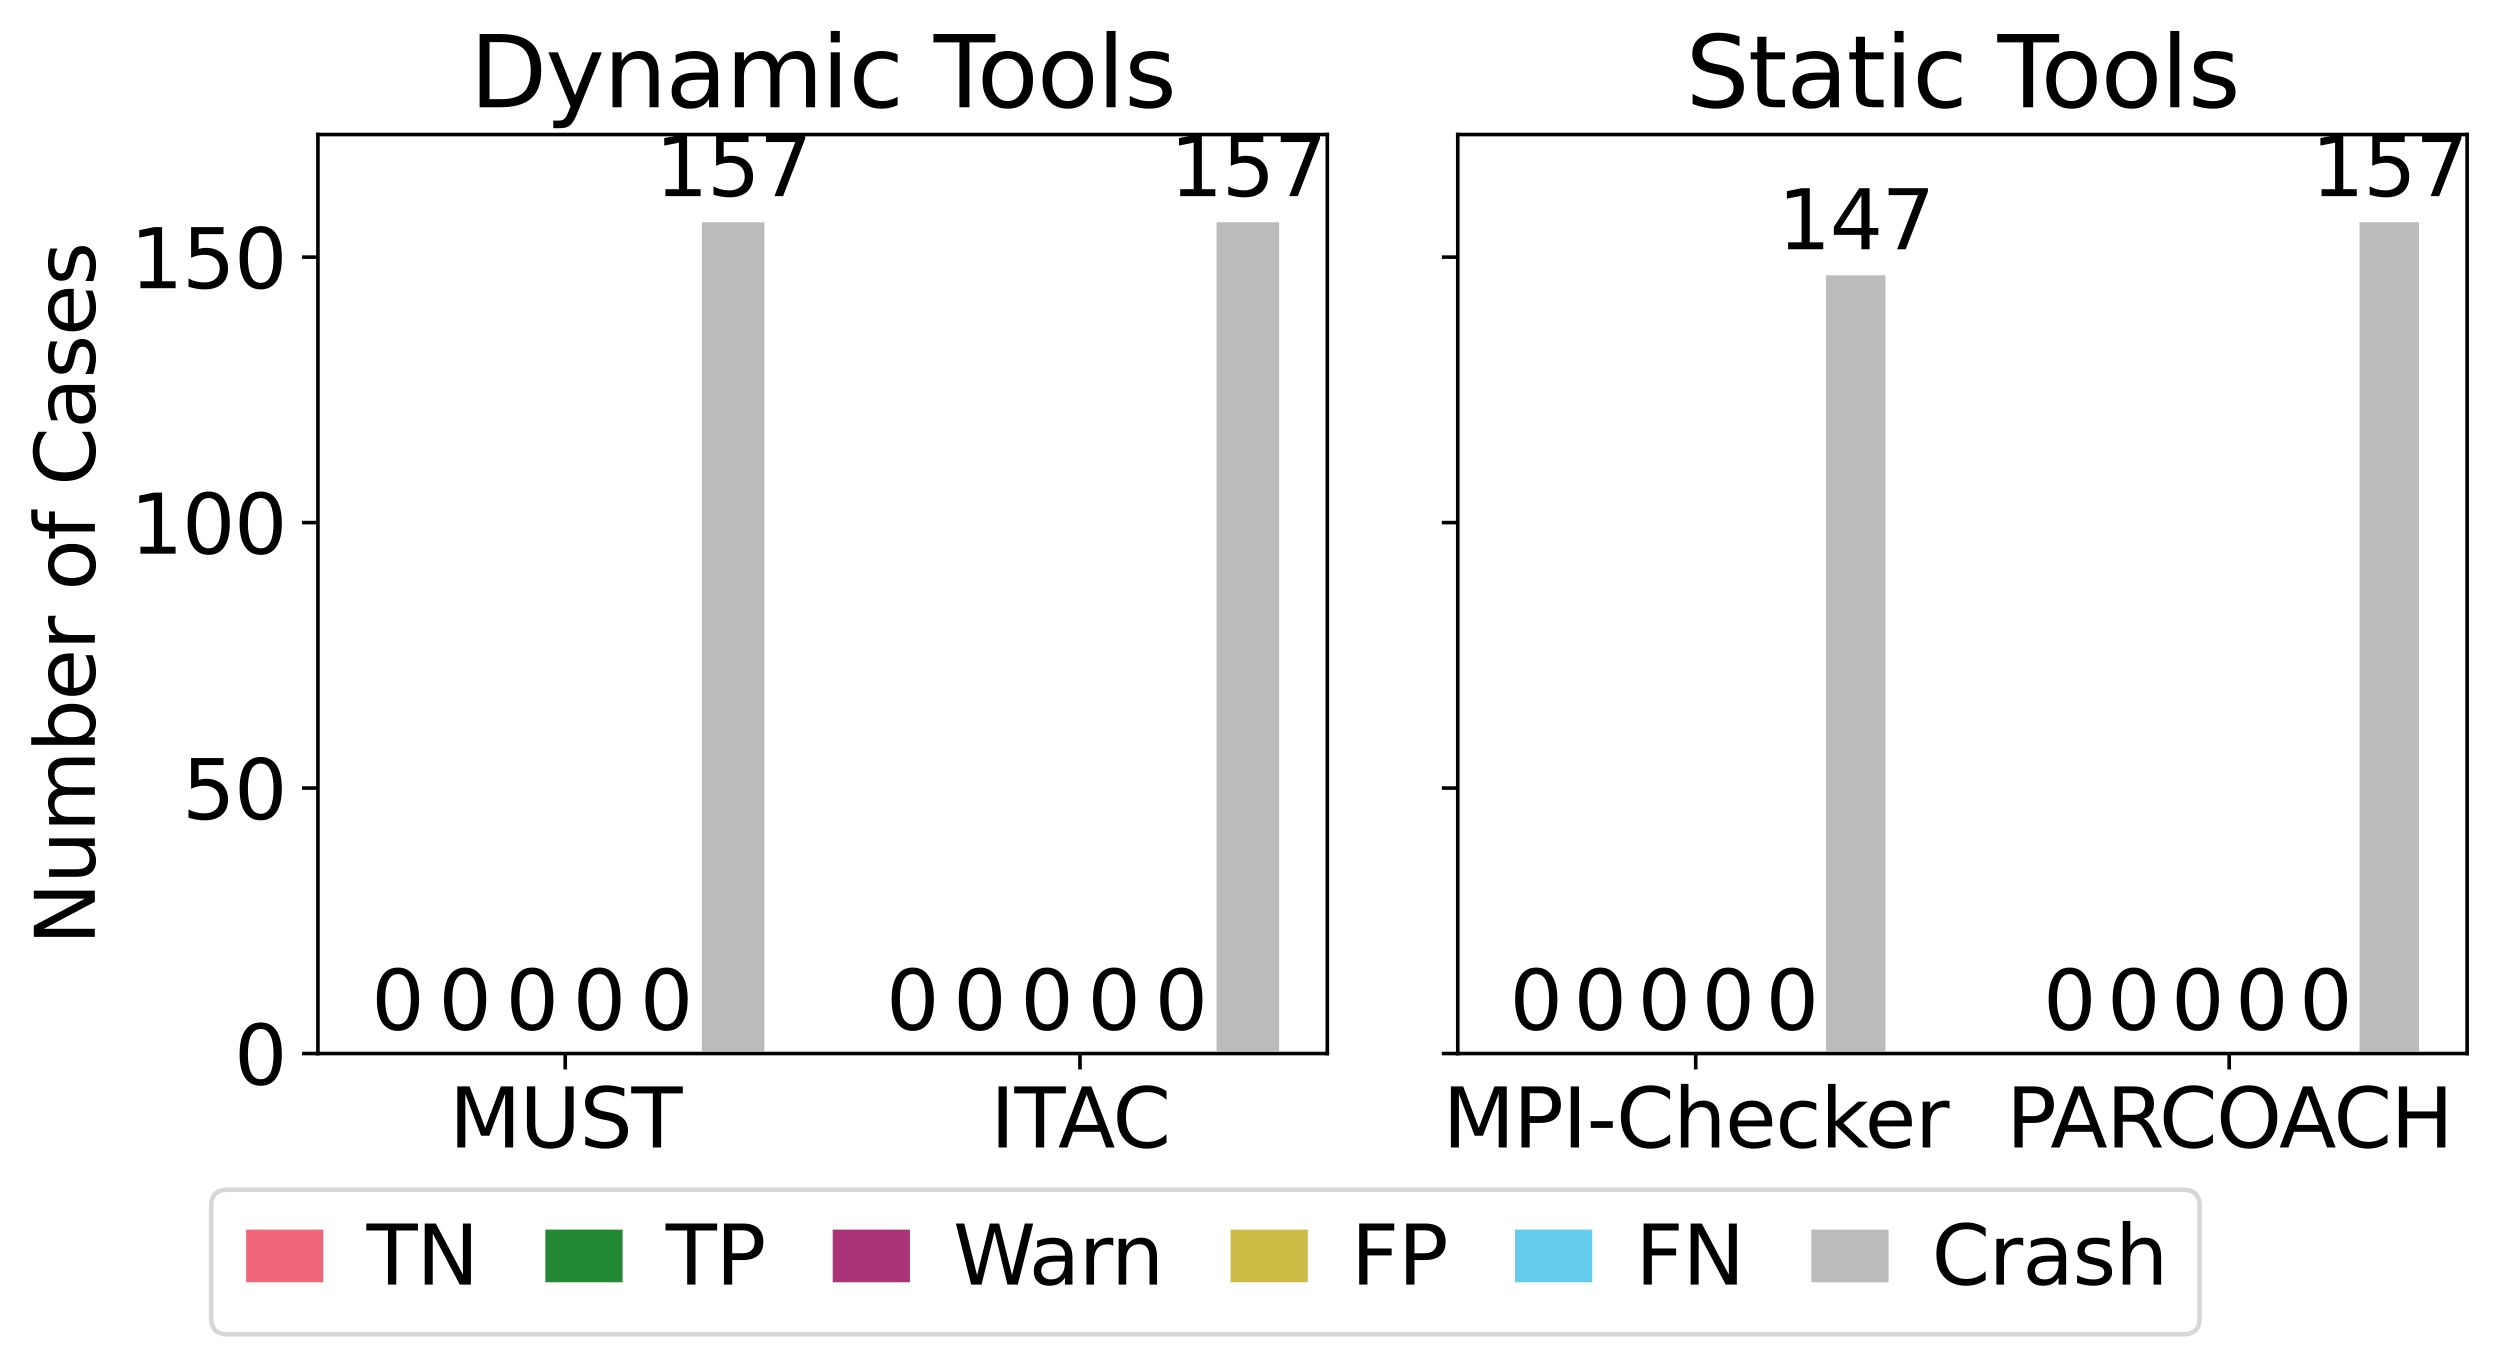 <?xml version="1.0" encoding="utf-8" standalone="no"?>
<!DOCTYPE svg PUBLIC "-//W3C//DTD SVG 1.1//EN"
  "http://www.w3.org/Graphics/SVG/1.1/DTD/svg11.dtd">
<svg height="300.891pt" version="1.1" viewBox="0 0 550.275 300.891" width="550.275pt" xmlns="http://www.w3.org/2000/svg" xmlns:xlink="http://www.w3.org/1999/xlink">
 <defs>
  <style type="text/css">*{stroke-linecap:butt;stroke-linejoin:round;}</style>
 </defs>
 <g id="figure_1">
  <g id="patch_1">
   <path d="M 0 300.891 
L 550.275 300.891 
L 550.275 0 
L 0 0 
z
" style="fill:#ffffff;"/>
  </g>
  <g id="axes_1">
   <g id="patch_2">
    <path d="M 69.978 231.893 
L 292.151 231.893 
L 292.151 29.613 
L 69.978 29.613 
z
" style="fill:#ffffff;"/>
   </g>
   <g id="patch_3">
    <path clip-path="url(#pfd40f3ca42)" d="M 80.077 231.893 
L 94.856 231.893 
L 94.856 231.893 
L 80.077 231.893 
z
" style="fill:#ee6677;stroke:#ffffff;stroke-linejoin:miter;"/>
   </g>
   <g id="patch_4">
    <path clip-path="url(#pfd40f3ca42)" d="M 94.856 231.893 
L 109.634 231.893 
L 109.634 231.893 
L 94.856 231.893 
z
" style="fill:#228833;stroke:#ffffff;stroke-linejoin:miter;"/>
   </g>
   <g id="patch_5">
    <path clip-path="url(#pfd40f3ca42)" d="M 109.634 231.893 
L 124.413 231.893 
L 124.413 231.893 
L 109.634 231.893 
z
" style="fill:#aa3377;stroke:#ffffff;stroke-linejoin:miter;"/>
   </g>
   <g id="patch_6">
    <path clip-path="url(#pfd40f3ca42)" d="M 124.413 231.893 
L 139.192 231.893 
L 139.192 231.893 
L 124.413 231.893 
z
" style="fill:#ccbb44;stroke:#ffffff;stroke-linejoin:miter;"/>
   </g>
   <g id="patch_7">
    <path clip-path="url(#pfd40f3ca42)" d="M 139.192 231.893 
L 153.97 231.893 
L 153.97 231.893 
L 139.192 231.893 
z
" style="fill:#66ccee;stroke:#ffffff;stroke-linejoin:miter;"/>
   </g>
   <g id="patch_8">
    <path clip-path="url(#pfd40f3ca42)" d="M 153.97 231.893 
L 168.749 231.893 
L 168.749 48.419 
L 153.97 48.419 
z
" style="fill:#bbbbbb;stroke:#ffffff;stroke-linejoin:miter;"/>
   </g>
   <g id="patch_9">
    <path clip-path="url(#pfd40f3ca42)" d="M 193.38 231.893 
L 208.159 231.893 
L 208.159 231.893 
L 193.38 231.893 
z
" style="fill:#ee6677;stroke:#ffffff;stroke-linejoin:miter;"/>
   </g>
   <g id="patch_10">
    <path clip-path="url(#pfd40f3ca42)" d="M 208.159 231.893 
L 222.938 231.893 
L 222.938 231.893 
L 208.159 231.893 
z
" style="fill:#228833;stroke:#ffffff;stroke-linejoin:miter;"/>
   </g>
   <g id="patch_11">
    <path clip-path="url(#pfd40f3ca42)" d="M 222.938 231.893 
L 237.716 231.893 
L 237.716 231.893 
L 222.938 231.893 
z
" style="fill:#aa3377;stroke:#ffffff;stroke-linejoin:miter;"/>
   </g>
   <g id="patch_12">
    <path clip-path="url(#pfd40f3ca42)" d="M 237.716 231.893 
L 252.495 231.893 
L 252.495 231.893 
L 237.716 231.893 
z
" style="fill:#ccbb44;stroke:#ffffff;stroke-linejoin:miter;"/>
   </g>
   <g id="patch_13">
    <path clip-path="url(#pfd40f3ca42)" d="M 252.495 231.893 
L 267.274 231.893 
L 267.274 231.893 
L 252.495 231.893 
z
" style="fill:#66ccee;stroke:#ffffff;stroke-linejoin:miter;"/>
   </g>
   <g id="patch_14">
    <path clip-path="url(#pfd40f3ca42)" d="M 267.274 231.893 
L 282.052 231.893 
L 282.052 48.419 
L 267.274 48.419 
z
" style="fill:#bbbbbb;stroke:#ffffff;stroke-linejoin:miter;"/>
   </g>
   <g id="matplotlib.axis_1">
    <g id="xtick_1">
     <g id="line2d_1">
      <defs>
       <path d="M 0 0 
L 0 3.5 
" id="m7bcb1079b1" style="stroke:#000000;stroke-width:0.8;"/>
      </defs>
      <g>
       <use style="stroke:#000000;stroke-width:0.8;" x="124.413" xlink:href="#m7bcb1079b1" y="231.893"/>
      </g>
     </g>
     <g id="text_1">
      <!-- MUST -->
      <g transform="translate(98.85 252.57)scale(0.18 -0.18)">
       <defs>
        <path d="M 628 4666 
L 1569 4666 
L 2759 1491 
L 3956 4666 
L 4897 4666 
L 4897 0 
L 4281 0 
L 4281 4097 
L 3078 897 
L 2444 897 
L 1241 4097 
L 1241 0 
L 628 0 
L 628 4666 
z
" id="DejaVuSans-4d" transform="scale(0.016)"/>
        <path d="M 556 4666 
L 1191 4666 
L 1191 1831 
Q 1191 1081 1462 751 
Q 1734 422 2344 422 
Q 2950 422 3222 751 
Q 3494 1081 3494 1831 
L 3494 4666 
L 4128 4666 
L 4128 1753 
Q 4128 841 3676 375 
Q 3225 -91 2344 -91 
Q 1459 -91 1007 375 
Q 556 841 556 1753 
L 556 4666 
z
" id="DejaVuSans-55" transform="scale(0.016)"/>
        <path d="M 3425 4513 
L 3425 3897 
Q 3066 4069 2747 4153 
Q 2428 4238 2131 4238 
Q 1616 4238 1336 4038 
Q 1056 3838 1056 3469 
Q 1056 3159 1242 3001 
Q 1428 2844 1947 2747 
L 2328 2669 
Q 3034 2534 3370 2195 
Q 3706 1856 3706 1288 
Q 3706 609 3251 259 
Q 2797 -91 1919 -91 
Q 1588 -91 1214 -16 
Q 841 59 441 206 
L 441 856 
Q 825 641 1194 531 
Q 1563 422 1919 422 
Q 2459 422 2753 634 
Q 3047 847 3047 1241 
Q 3047 1584 2836 1778 
Q 2625 1972 2144 2069 
L 1759 2144 
Q 1053 2284 737 2584 
Q 422 2884 422 3419 
Q 422 4038 858 4394 
Q 1294 4750 2059 4750 
Q 2388 4750 2728 4690 
Q 3069 4631 3425 4513 
z
" id="DejaVuSans-53" transform="scale(0.016)"/>
        <path d="M -19 4666 
L 3928 4666 
L 3928 4134 
L 2272 4134 
L 2272 0 
L 1638 0 
L 1638 4134 
L -19 4134 
L -19 4666 
z
" id="DejaVuSans-54" transform="scale(0.016)"/>
       </defs>
       <use xlink:href="#DejaVuSans-4d"/>
       <use x="86.279" xlink:href="#DejaVuSans-55"/>
       <use x="159.473" xlink:href="#DejaVuSans-53"/>
       <use x="222.949" xlink:href="#DejaVuSans-54"/>
      </g>
     </g>
    </g>
    <g id="xtick_2">
     <g id="line2d_2">
      <g>
       <use style="stroke:#000000;stroke-width:0.8;" x="237.716" xlink:href="#m7bcb1079b1" y="231.893"/>
      </g>
     </g>
     <g id="text_2">
      <!-- ITAC -->
      <g transform="translate(217.978 252.57)scale(0.18 -0.18)">
       <defs>
        <path d="M 628 4666 
L 1259 4666 
L 1259 0 
L 628 0 
L 628 4666 
z
" id="DejaVuSans-49" transform="scale(0.016)"/>
        <path d="M 2188 4044 
L 1331 1722 
L 3047 1722 
L 2188 4044 
z
M 1831 4666 
L 2547 4666 
L 4325 0 
L 3669 0 
L 3244 1197 
L 1141 1197 
L 716 0 
L 50 0 
L 1831 4666 
z
" id="DejaVuSans-41" transform="scale(0.016)"/>
        <path d="M 4122 4306 
L 4122 3641 
Q 3803 3938 3442 4084 
Q 3081 4231 2675 4231 
Q 1875 4231 1450 3742 
Q 1025 3253 1025 2328 
Q 1025 1406 1450 917 
Q 1875 428 2675 428 
Q 3081 428 3442 575 
Q 3803 722 4122 1019 
L 4122 359 
Q 3791 134 3420 21 
Q 3050 -91 2638 -91 
Q 1578 -91 968 557 
Q 359 1206 359 2328 
Q 359 3453 968 4101 
Q 1578 4750 2638 4750 
Q 3056 4750 3426 4639 
Q 3797 4528 4122 4306 
z
" id="DejaVuSans-43" transform="scale(0.016)"/>
       </defs>
       <use xlink:href="#DejaVuSans-49"/>
       <use x="29.492" xlink:href="#DejaVuSans-54"/>
       <use x="82.826" xlink:href="#DejaVuSans-41"/>
       <use x="149.484" xlink:href="#DejaVuSans-43"/>
      </g>
     </g>
    </g>
   </g>
   <g id="matplotlib.axis_2">
    <g id="ytick_1">
     <g id="line2d_3">
      <defs>
       <path d="M 0 0 
L -3.5 0 
" id="mf603b0325f" style="stroke:#000000;stroke-width:0.8;"/>
      </defs>
      <g>
       <use style="stroke:#000000;stroke-width:0.8;" x="69.978" xlink:href="#mf603b0325f" y="231.893"/>
      </g>
     </g>
     <g id="text_3">
      <!-- 0 -->
      <g transform="translate(51.526 238.731)scale(0.18 -0.18)">
       <defs>
        <path d="M 2034 4250 
Q 1547 4250 1301 3770 
Q 1056 3291 1056 2328 
Q 1056 1369 1301 889 
Q 1547 409 2034 409 
Q 2525 409 2770 889 
Q 3016 1369 3016 2328 
Q 3016 3291 2770 3770 
Q 2525 4250 2034 4250 
z
M 2034 4750 
Q 2819 4750 3233 4129 
Q 3647 3509 3647 2328 
Q 3647 1150 3233 529 
Q 2819 -91 2034 -91 
Q 1250 -91 836 529 
Q 422 1150 422 2328 
Q 422 3509 836 4129 
Q 1250 4750 2034 4750 
z
" id="DejaVuSans-30" transform="scale(0.016)"/>
       </defs>
       <use xlink:href="#DejaVuSans-30"/>
      </g>
     </g>
    </g>
    <g id="ytick_2">
     <g id="line2d_4">
      <g>
       <use style="stroke:#000000;stroke-width:0.8;" x="69.978" xlink:href="#mf603b0325f" y="173.461"/>
      </g>
     </g>
     <g id="text_4">
      <!-- 50 -->
      <g transform="translate(40.073 180.3)scale(0.18 -0.18)">
       <defs>
        <path d="M 691 4666 
L 3169 4666 
L 3169 4134 
L 1269 4134 
L 1269 2991 
Q 1406 3038 1543 3061 
Q 1681 3084 1819 3084 
Q 2600 3084 3056 2656 
Q 3513 2228 3513 1497 
Q 3513 744 3044 326 
Q 2575 -91 1722 -91 
Q 1428 -91 1123 -41 
Q 819 9 494 109 
L 494 744 
Q 775 591 1075 516 
Q 1375 441 1709 441 
Q 2250 441 2565 725 
Q 2881 1009 2881 1497 
Q 2881 1984 2565 2268 
Q 2250 2553 1709 2553 
Q 1456 2553 1204 2497 
Q 953 2441 691 2322 
L 691 4666 
z
" id="DejaVuSans-35" transform="scale(0.016)"/>
       </defs>
       <use xlink:href="#DejaVuSans-35"/>
       <use x="63.623" xlink:href="#DejaVuSans-30"/>
      </g>
     </g>
    </g>
    <g id="ytick_3">
     <g id="line2d_5">
      <g>
       <use style="stroke:#000000;stroke-width:0.8;" x="69.978" xlink:href="#mf603b0325f" y="115.03"/>
      </g>
     </g>
     <g id="text_5">
      <!-- 100 -->
      <g transform="translate(28.621 121.869)scale(0.18 -0.18)">
       <defs>
        <path d="M 794 531 
L 1825 531 
L 1825 4091 
L 703 3866 
L 703 4441 
L 1819 4666 
L 2450 4666 
L 2450 531 
L 3481 531 
L 3481 0 
L 794 0 
L 794 531 
z
" id="DejaVuSans-31" transform="scale(0.016)"/>
       </defs>
       <use xlink:href="#DejaVuSans-31"/>
       <use x="63.623" xlink:href="#DejaVuSans-30"/>
       <use x="127.246" xlink:href="#DejaVuSans-30"/>
      </g>
     </g>
    </g>
    <g id="ytick_4">
     <g id="line2d_6">
      <g>
       <use style="stroke:#000000;stroke-width:0.8;" x="69.978" xlink:href="#mf603b0325f" y="56.599"/>
      </g>
     </g>
     <g id="text_6">
      <!-- 150 -->
      <g transform="translate(28.621 63.438)scale(0.18 -0.18)">
       <use xlink:href="#DejaVuSans-31"/>
       <use x="63.623" xlink:href="#DejaVuSans-35"/>
       <use x="127.246" xlink:href="#DejaVuSans-30"/>
      </g>
     </g>
    </g>
    <g id="text_7">
     <!-- Number of Cases -->
     <g transform="translate(20.877 208.018)rotate(-90)scale(0.18 -0.18)">
      <defs>
       <path d="M 628 4666 
L 1478 4666 
L 3547 763 
L 3547 4666 
L 4159 4666 
L 4159 0 
L 3309 0 
L 1241 3903 
L 1241 0 
L 628 0 
L 628 4666 
z
" id="DejaVuSans-4e" transform="scale(0.016)"/>
       <path d="M 544 1381 
L 544 3500 
L 1119 3500 
L 1119 1403 
Q 1119 906 1312 657 
Q 1506 409 1894 409 
Q 2359 409 2629 706 
Q 2900 1003 2900 1516 
L 2900 3500 
L 3475 3500 
L 3475 0 
L 2900 0 
L 2900 538 
Q 2691 219 2414 64 
Q 2138 -91 1772 -91 
Q 1169 -91 856 284 
Q 544 659 544 1381 
z
M 1991 3584 
L 1991 3584 
z
" id="DejaVuSans-75" transform="scale(0.016)"/>
       <path d="M 3328 2828 
Q 3544 3216 3844 3400 
Q 4144 3584 4550 3584 
Q 5097 3584 5394 3201 
Q 5691 2819 5691 2113 
L 5691 0 
L 5113 0 
L 5113 2094 
Q 5113 2597 4934 2840 
Q 4756 3084 4391 3084 
Q 3944 3084 3684 2787 
Q 3425 2491 3425 1978 
L 3425 0 
L 2847 0 
L 2847 2094 
Q 2847 2600 2669 2842 
Q 2491 3084 2119 3084 
Q 1678 3084 1418 2786 
Q 1159 2488 1159 1978 
L 1159 0 
L 581 0 
L 581 3500 
L 1159 3500 
L 1159 2956 
Q 1356 3278 1631 3431 
Q 1906 3584 2284 3584 
Q 2666 3584 2933 3390 
Q 3200 3197 3328 2828 
z
" id="DejaVuSans-6d" transform="scale(0.016)"/>
       <path d="M 3116 1747 
Q 3116 2381 2855 2742 
Q 2594 3103 2138 3103 
Q 1681 3103 1420 2742 
Q 1159 2381 1159 1747 
Q 1159 1113 1420 752 
Q 1681 391 2138 391 
Q 2594 391 2855 752 
Q 3116 1113 3116 1747 
z
M 1159 2969 
Q 1341 3281 1617 3432 
Q 1894 3584 2278 3584 
Q 2916 3584 3314 3078 
Q 3713 2572 3713 1747 
Q 3713 922 3314 415 
Q 2916 -91 2278 -91 
Q 1894 -91 1617 61 
Q 1341 213 1159 525 
L 1159 0 
L 581 0 
L 581 4863 
L 1159 4863 
L 1159 2969 
z
" id="DejaVuSans-62" transform="scale(0.016)"/>
       <path d="M 3597 1894 
L 3597 1613 
L 953 1613 
Q 991 1019 1311 708 
Q 1631 397 2203 397 
Q 2534 397 2845 478 
Q 3156 559 3463 722 
L 3463 178 
Q 3153 47 2828 -22 
Q 2503 -91 2169 -91 
Q 1331 -91 842 396 
Q 353 884 353 1716 
Q 353 2575 817 3079 
Q 1281 3584 2069 3584 
Q 2775 3584 3186 3129 
Q 3597 2675 3597 1894 
z
M 3022 2063 
Q 3016 2534 2758 2815 
Q 2500 3097 2075 3097 
Q 1594 3097 1305 2825 
Q 1016 2553 972 2059 
L 3022 2063 
z
" id="DejaVuSans-65" transform="scale(0.016)"/>
       <path d="M 2631 2963 
Q 2534 3019 2420 3045 
Q 2306 3072 2169 3072 
Q 1681 3072 1420 2755 
Q 1159 2438 1159 1844 
L 1159 0 
L 581 0 
L 581 3500 
L 1159 3500 
L 1159 2956 
Q 1341 3275 1631 3429 
Q 1922 3584 2338 3584 
Q 2397 3584 2469 3576 
Q 2541 3569 2628 3553 
L 2631 2963 
z
" id="DejaVuSans-72" transform="scale(0.016)"/>
       <path id="DejaVuSans-20" transform="scale(0.016)"/>
       <path d="M 1959 3097 
Q 1497 3097 1228 2736 
Q 959 2375 959 1747 
Q 959 1119 1226 758 
Q 1494 397 1959 397 
Q 2419 397 2687 759 
Q 2956 1122 2956 1747 
Q 2956 2369 2687 2733 
Q 2419 3097 1959 3097 
z
M 1959 3584 
Q 2709 3584 3137 3096 
Q 3566 2609 3566 1747 
Q 3566 888 3137 398 
Q 2709 -91 1959 -91 
Q 1206 -91 779 398 
Q 353 888 353 1747 
Q 353 2609 779 3096 
Q 1206 3584 1959 3584 
z
" id="DejaVuSans-6f" transform="scale(0.016)"/>
       <path d="M 2375 4863 
L 2375 4384 
L 1825 4384 
Q 1516 4384 1395 4259 
Q 1275 4134 1275 3809 
L 1275 3500 
L 2222 3500 
L 2222 3053 
L 1275 3053 
L 1275 0 
L 697 0 
L 697 3053 
L 147 3053 
L 147 3500 
L 697 3500 
L 697 3744 
Q 697 4328 969 4595 
Q 1241 4863 1831 4863 
L 2375 4863 
z
" id="DejaVuSans-66" transform="scale(0.016)"/>
       <path d="M 2194 1759 
Q 1497 1759 1228 1600 
Q 959 1441 959 1056 
Q 959 750 1161 570 
Q 1363 391 1709 391 
Q 2188 391 2477 730 
Q 2766 1069 2766 1631 
L 2766 1759 
L 2194 1759 
z
M 3341 1997 
L 3341 0 
L 2766 0 
L 2766 531 
Q 2569 213 2275 61 
Q 1981 -91 1556 -91 
Q 1019 -91 701 211 
Q 384 513 384 1019 
Q 384 1609 779 1909 
Q 1175 2209 1959 2209 
L 2766 2209 
L 2766 2266 
Q 2766 2663 2505 2880 
Q 2244 3097 1772 3097 
Q 1472 3097 1187 3025 
Q 903 2953 641 2809 
L 641 3341 
Q 956 3463 1253 3523 
Q 1550 3584 1831 3584 
Q 2591 3584 2966 3190 
Q 3341 2797 3341 1997 
z
" id="DejaVuSans-61" transform="scale(0.016)"/>
       <path d="M 2834 3397 
L 2834 2853 
Q 2591 2978 2328 3040 
Q 2066 3103 1784 3103 
Q 1356 3103 1142 2972 
Q 928 2841 928 2578 
Q 928 2378 1081 2264 
Q 1234 2150 1697 2047 
L 1894 2003 
Q 2506 1872 2764 1633 
Q 3022 1394 3022 966 
Q 3022 478 2636 193 
Q 2250 -91 1575 -91 
Q 1294 -91 989 -36 
Q 684 19 347 128 
L 347 722 
Q 666 556 975 473 
Q 1284 391 1588 391 
Q 1994 391 2212 530 
Q 2431 669 2431 922 
Q 2431 1156 2273 1281 
Q 2116 1406 1581 1522 
L 1381 1569 
Q 847 1681 609 1914 
Q 372 2147 372 2553 
Q 372 3047 722 3315 
Q 1072 3584 1716 3584 
Q 2034 3584 2315 3537 
Q 2597 3491 2834 3397 
z
" id="DejaVuSans-73" transform="scale(0.016)"/>
      </defs>
      <use xlink:href="#DejaVuSans-4e"/>
      <use x="74.805" xlink:href="#DejaVuSans-75"/>
      <use x="138.184" xlink:href="#DejaVuSans-6d"/>
      <use x="235.596" xlink:href="#DejaVuSans-62"/>
      <use x="299.072" xlink:href="#DejaVuSans-65"/>
      <use x="360.596" xlink:href="#DejaVuSans-72"/>
      <use x="401.709" xlink:href="#DejaVuSans-20"/>
      <use x="433.496" xlink:href="#DejaVuSans-6f"/>
      <use x="494.678" xlink:href="#DejaVuSans-66"/>
      <use x="529.883" xlink:href="#DejaVuSans-20"/>
      <use x="561.67" xlink:href="#DejaVuSans-43"/>
      <use x="631.494" xlink:href="#DejaVuSans-61"/>
      <use x="692.773" xlink:href="#DejaVuSans-73"/>
      <use x="744.873" xlink:href="#DejaVuSans-65"/>
      <use x="806.396" xlink:href="#DejaVuSans-73"/>
     </g>
    </g>
   </g>
   <g id="patch_15">
    <path d="M 69.978 231.893 
L 69.978 29.613 
" style="fill:none;stroke:#000000;stroke-linecap:square;stroke-linejoin:miter;stroke-width:0.8;"/>
   </g>
   <g id="patch_16">
    <path d="M 292.151 231.893 
L 292.151 29.613 
" style="fill:none;stroke:#000000;stroke-linecap:square;stroke-linejoin:miter;stroke-width:0.8;"/>
   </g>
   <g id="patch_17">
    <path d="M 69.978 231.893 
L 292.151 231.893 
" style="fill:none;stroke:#000000;stroke-linecap:square;stroke-linejoin:miter;stroke-width:0.8;"/>
   </g>
   <g id="patch_18">
    <path d="M 69.978 29.613 
L 292.151 29.613 
" style="fill:none;stroke:#000000;stroke-linecap:square;stroke-linejoin:miter;stroke-width:0.8;"/>
   </g>
   <g id="text_8">
    <!-- 157 -->
    <g transform="translate(144.181 43.175)scale(0.18 -0.18)">
     <defs>
      <path d="M 525 4666 
L 3525 4666 
L 3525 4397 
L 1831 0 
L 1172 0 
L 2766 4134 
L 525 4134 
L 525 4666 
z
" id="DejaVuSans-37" transform="scale(0.016)"/>
     </defs>
     <use xlink:href="#DejaVuSans-31"/>
     <use x="63.623" xlink:href="#DejaVuSans-35"/>
     <use x="127.246" xlink:href="#DejaVuSans-37"/>
    </g>
   </g>
   <g id="text_9">
    <!-- 0 -->
    <g transform="translate(140.855 226.649)scale(0.18 -0.18)">
     <use xlink:href="#DejaVuSans-30"/>
    </g>
   </g>
   <g id="text_10">
    <!-- 0 -->
    <g transform="translate(126.076 226.649)scale(0.18 -0.18)">
     <use xlink:href="#DejaVuSans-30"/>
    </g>
   </g>
   <g id="text_11">
    <!-- 0 -->
    <g transform="translate(111.297 226.649)scale(0.18 -0.18)">
     <use xlink:href="#DejaVuSans-30"/>
    </g>
   </g>
   <g id="text_12">
    <!-- 0 -->
    <g transform="translate(96.519 226.649)scale(0.18 -0.18)">
     <use xlink:href="#DejaVuSans-30"/>
    </g>
   </g>
   <g id="text_13">
    <!-- 0 -->
    <g transform="translate(81.74 226.649)scale(0.18 -0.18)">
     <use xlink:href="#DejaVuSans-30"/>
    </g>
   </g>
   <g id="text_14">
    <!-- 157 -->
    <g transform="translate(257.484 43.175)scale(0.18 -0.18)">
     <use xlink:href="#DejaVuSans-31"/>
     <use x="63.623" xlink:href="#DejaVuSans-35"/>
     <use x="127.246" xlink:href="#DejaVuSans-37"/>
    </g>
   </g>
   <g id="text_15">
    <!-- 0 -->
    <g transform="translate(254.158 226.649)scale(0.18 -0.18)">
     <use xlink:href="#DejaVuSans-30"/>
    </g>
   </g>
   <g id="text_16">
    <!-- 0 -->
    <g transform="translate(239.379 226.649)scale(0.18 -0.18)">
     <use xlink:href="#DejaVuSans-30"/>
    </g>
   </g>
   <g id="text_17">
    <!-- 0 -->
    <g transform="translate(224.601 226.649)scale(0.18 -0.18)">
     <use xlink:href="#DejaVuSans-30"/>
    </g>
   </g>
   <g id="text_18">
    <!-- 0 -->
    <g transform="translate(209.822 226.649)scale(0.18 -0.18)">
     <use xlink:href="#DejaVuSans-30"/>
    </g>
   </g>
   <g id="text_19">
    <!-- 0 -->
    <g transform="translate(195.043 226.649)scale(0.18 -0.18)">
     <use xlink:href="#DejaVuSans-30"/>
    </g>
   </g>
   <g id="text_20">
    <!-- Dynamic Tools -->
    <g transform="translate(103.399 23.613)scale(0.216 -0.216)">
     <defs>
      <path d="M 1259 4147 
L 1259 519 
L 2022 519 
Q 2988 519 3436 956 
Q 3884 1394 3884 2338 
Q 3884 3275 3436 3711 
Q 2988 4147 2022 4147 
L 1259 4147 
z
M 628 4666 
L 1925 4666 
Q 3281 4666 3915 4102 
Q 4550 3538 4550 2338 
Q 4550 1131 3912 565 
Q 3275 0 1925 0 
L 628 0 
L 628 4666 
z
" id="DejaVuSans-44" transform="scale(0.016)"/>
      <path d="M 2059 -325 
Q 1816 -950 1584 -1140 
Q 1353 -1331 966 -1331 
L 506 -1331 
L 506 -850 
L 844 -850 
Q 1081 -850 1212 -737 
Q 1344 -625 1503 -206 
L 1606 56 
L 191 3500 
L 800 3500 
L 1894 763 
L 2988 3500 
L 3597 3500 
L 2059 -325 
z
" id="DejaVuSans-79" transform="scale(0.016)"/>
      <path d="M 3513 2113 
L 3513 0 
L 2938 0 
L 2938 2094 
Q 2938 2591 2744 2837 
Q 2550 3084 2163 3084 
Q 1697 3084 1428 2787 
Q 1159 2491 1159 1978 
L 1159 0 
L 581 0 
L 581 3500 
L 1159 3500 
L 1159 2956 
Q 1366 3272 1645 3428 
Q 1925 3584 2291 3584 
Q 2894 3584 3203 3211 
Q 3513 2838 3513 2113 
z
" id="DejaVuSans-6e" transform="scale(0.016)"/>
      <path d="M 603 3500 
L 1178 3500 
L 1178 0 
L 603 0 
L 603 3500 
z
M 603 4863 
L 1178 4863 
L 1178 4134 
L 603 4134 
L 603 4863 
z
" id="DejaVuSans-69" transform="scale(0.016)"/>
      <path d="M 3122 3366 
L 3122 2828 
Q 2878 2963 2633 3030 
Q 2388 3097 2138 3097 
Q 1578 3097 1268 2742 
Q 959 2388 959 1747 
Q 959 1106 1268 751 
Q 1578 397 2138 397 
Q 2388 397 2633 464 
Q 2878 531 3122 666 
L 3122 134 
Q 2881 22 2623 -34 
Q 2366 -91 2075 -91 
Q 1284 -91 818 406 
Q 353 903 353 1747 
Q 353 2603 823 3093 
Q 1294 3584 2113 3584 
Q 2378 3584 2631 3529 
Q 2884 3475 3122 3366 
z
" id="DejaVuSans-63" transform="scale(0.016)"/>
      <path d="M 603 4863 
L 1178 4863 
L 1178 0 
L 603 0 
L 603 4863 
z
" id="DejaVuSans-6c" transform="scale(0.016)"/>
     </defs>
     <use xlink:href="#DejaVuSans-44"/>
     <use x="77.002" xlink:href="#DejaVuSans-79"/>
     <use x="136.182" xlink:href="#DejaVuSans-6e"/>
     <use x="199.561" xlink:href="#DejaVuSans-61"/>
     <use x="260.84" xlink:href="#DejaVuSans-6d"/>
     <use x="358.252" xlink:href="#DejaVuSans-69"/>
     <use x="386.035" xlink:href="#DejaVuSans-63"/>
     <use x="441.016" xlink:href="#DejaVuSans-20"/>
     <use x="472.803" xlink:href="#DejaVuSans-54"/>
     <use x="516.887" xlink:href="#DejaVuSans-6f"/>
     <use x="578.068" xlink:href="#DejaVuSans-6f"/>
     <use x="639.25" xlink:href="#DejaVuSans-6c"/>
     <use x="667.033" xlink:href="#DejaVuSans-73"/>
    </g>
   </g>
  </g>
  <g id="axes_2">
   <g id="patch_19">
    <path d="M 320.868 231.893 
L 543.041 231.893 
L 543.041 29.613 
L 320.868 29.613 
z
" style="fill:#ffffff;"/>
   </g>
   <g id="patch_20">
    <path clip-path="url(#p35a20c87e9)" d="M 330.967 231.893 
L 345.058 231.893 
L 345.058 231.893 
L 330.967 231.893 
z
" style="fill:#ee6677;stroke:#ffffff;stroke-linejoin:miter;"/>
   </g>
   <g id="patch_21">
    <path clip-path="url(#p35a20c87e9)" d="M 345.058 231.893 
L 359.149 231.893 
L 359.149 231.893 
L 345.058 231.893 
z
" style="fill:#228833;stroke:#ffffff;stroke-linejoin:miter;"/>
   </g>
   <g id="patch_22">
    <path clip-path="url(#p35a20c87e9)" d="M 359.149 231.893 
L 373.241 231.893 
L 373.241 231.893 
L 359.149 231.893 
z
" style="fill:#aa3377;stroke:#ffffff;stroke-linejoin:miter;"/>
   </g>
   <g id="patch_23">
    <path clip-path="url(#p35a20c87e9)" d="M 373.241 231.893 
L 387.332 231.893 
L 387.332 231.893 
L 373.241 231.893 
z
" style="fill:#ccbb44;stroke:#ffffff;stroke-linejoin:miter;"/>
   </g>
   <g id="patch_24">
    <path clip-path="url(#p35a20c87e9)" d="M 387.332 231.893 
L 401.423 231.893 
L 401.423 231.893 
L 387.332 231.893 
z
" style="fill:#66ccee;stroke:#ffffff;stroke-linejoin:miter;"/>
   </g>
   <g id="patch_25">
    <path clip-path="url(#p35a20c87e9)" d="M 401.423 231.893 
L 415.515 231.893 
L 415.515 60.105 
L 401.423 60.105 
z
" style="fill:#bbbbbb;stroke:#ffffff;stroke-linejoin:miter;"/>
   </g>
   <g id="patch_26">
    <path clip-path="url(#p35a20c87e9)" d="M 448.394 231.893 
L 462.486 231.893 
L 462.486 231.893 
L 448.394 231.893 
z
" style="fill:#ee6677;stroke:#ffffff;stroke-linejoin:miter;"/>
   </g>
   <g id="patch_27">
    <path clip-path="url(#p35a20c87e9)" d="M 462.486 231.893 
L 476.577 231.893 
L 476.577 231.893 
L 462.486 231.893 
z
" style="fill:#228833;stroke:#ffffff;stroke-linejoin:miter;"/>
   </g>
   <g id="patch_28">
    <path clip-path="url(#p35a20c87e9)" d="M 476.577 231.893 
L 490.668 231.893 
L 490.668 231.893 
L 476.577 231.893 
z
" style="fill:#aa3377;stroke:#ffffff;stroke-linejoin:miter;"/>
   </g>
   <g id="patch_29">
    <path clip-path="url(#p35a20c87e9)" d="M 490.668 231.893 
L 504.76 231.893 
L 504.76 231.893 
L 490.668 231.893 
z
" style="fill:#ccbb44;stroke:#ffffff;stroke-linejoin:miter;"/>
   </g>
   <g id="patch_30">
    <path clip-path="url(#p35a20c87e9)" d="M 504.76 231.893 
L 518.851 231.893 
L 518.851 231.893 
L 504.76 231.893 
z
" style="fill:#66ccee;stroke:#ffffff;stroke-linejoin:miter;"/>
   </g>
   <g id="patch_31">
    <path clip-path="url(#p35a20c87e9)" d="M 518.851 231.893 
L 532.942 231.893 
L 532.942 48.419 
L 518.851 48.419 
z
" style="fill:#bbbbbb;stroke:#ffffff;stroke-linejoin:miter;"/>
   </g>
   <g id="matplotlib.axis_3">
    <g id="xtick_3">
     <g id="line2d_7">
      <g>
       <use style="stroke:#000000;stroke-width:0.8;" x="373.241" xlink:href="#m7bcb1079b1" y="231.893"/>
      </g>
     </g>
     <g id="text_21">
      <!-- MPI-Checker -->
      <g transform="translate(317.549 252.57)scale(0.18 -0.18)">
       <defs>
        <path d="M 1259 4147 
L 1259 2394 
L 2053 2394 
Q 2494 2394 2734 2622 
Q 2975 2850 2975 3272 
Q 2975 3691 2734 3919 
Q 2494 4147 2053 4147 
L 1259 4147 
z
M 628 4666 
L 2053 4666 
Q 2838 4666 3239 4311 
Q 3641 3956 3641 3272 
Q 3641 2581 3239 2228 
Q 2838 1875 2053 1875 
L 1259 1875 
L 1259 0 
L 628 0 
L 628 4666 
z
" id="DejaVuSans-50" transform="scale(0.016)"/>
        <path d="M 313 2009 
L 1997 2009 
L 1997 1497 
L 313 1497 
L 313 2009 
z
" id="DejaVuSans-2d" transform="scale(0.016)"/>
        <path d="M 3513 2113 
L 3513 0 
L 2938 0 
L 2938 2094 
Q 2938 2591 2744 2837 
Q 2550 3084 2163 3084 
Q 1697 3084 1428 2787 
Q 1159 2491 1159 1978 
L 1159 0 
L 581 0 
L 581 4863 
L 1159 4863 
L 1159 2956 
Q 1366 3272 1645 3428 
Q 1925 3584 2291 3584 
Q 2894 3584 3203 3211 
Q 3513 2838 3513 2113 
z
" id="DejaVuSans-68" transform="scale(0.016)"/>
        <path d="M 581 4863 
L 1159 4863 
L 1159 1991 
L 2875 3500 
L 3609 3500 
L 1753 1863 
L 3688 0 
L 2938 0 
L 1159 1709 
L 1159 0 
L 581 0 
L 581 4863 
z
" id="DejaVuSans-6b" transform="scale(0.016)"/>
       </defs>
       <use xlink:href="#DejaVuSans-4d"/>
       <use x="86.279" xlink:href="#DejaVuSans-50"/>
       <use x="146.582" xlink:href="#DejaVuSans-49"/>
       <use x="176.074" xlink:href="#DejaVuSans-2d"/>
       <use x="212.158" xlink:href="#DejaVuSans-43"/>
       <use x="281.982" xlink:href="#DejaVuSans-68"/>
       <use x="345.361" xlink:href="#DejaVuSans-65"/>
       <use x="406.885" xlink:href="#DejaVuSans-63"/>
       <use x="461.865" xlink:href="#DejaVuSans-6b"/>
       <use x="516.15" xlink:href="#DejaVuSans-65"/>
       <use x="577.674" xlink:href="#DejaVuSans-72"/>
      </g>
     </g>
    </g>
    <g id="xtick_4">
     <g id="line2d_8">
      <g>
       <use style="stroke:#000000;stroke-width:0.8;" x="490.668" xlink:href="#m7bcb1079b1" y="231.893"/>
      </g>
     </g>
     <g id="text_22">
      <!-- PARCOACH -->
      <g transform="translate(441.592 252.57)scale(0.18 -0.18)">
       <defs>
        <path d="M 2841 2188 
Q 3044 2119 3236 1894 
Q 3428 1669 3622 1275 
L 4263 0 
L 3584 0 
L 2988 1197 
Q 2756 1666 2539 1819 
Q 2322 1972 1947 1972 
L 1259 1972 
L 1259 0 
L 628 0 
L 628 4666 
L 2053 4666 
Q 2853 4666 3247 4331 
Q 3641 3997 3641 3322 
Q 3641 2881 3436 2590 
Q 3231 2300 2841 2188 
z
M 1259 4147 
L 1259 2491 
L 2053 2491 
Q 2509 2491 2742 2702 
Q 2975 2913 2975 3322 
Q 2975 3731 2742 3939 
Q 2509 4147 2053 4147 
L 1259 4147 
z
" id="DejaVuSans-52" transform="scale(0.016)"/>
        <path d="M 2522 4238 
Q 1834 4238 1429 3725 
Q 1025 3213 1025 2328 
Q 1025 1447 1429 934 
Q 1834 422 2522 422 
Q 3209 422 3611 934 
Q 4013 1447 4013 2328 
Q 4013 3213 3611 3725 
Q 3209 4238 2522 4238 
z
M 2522 4750 
Q 3503 4750 4090 4092 
Q 4678 3434 4678 2328 
Q 4678 1225 4090 567 
Q 3503 -91 2522 -91 
Q 1538 -91 948 565 
Q 359 1222 359 2328 
Q 359 3434 948 4092 
Q 1538 4750 2522 4750 
z
" id="DejaVuSans-4f" transform="scale(0.016)"/>
        <path d="M 628 4666 
L 1259 4666 
L 1259 2753 
L 3553 2753 
L 3553 4666 
L 4184 4666 
L 4184 0 
L 3553 0 
L 3553 2222 
L 1259 2222 
L 1259 0 
L 628 0 
L 628 4666 
z
" id="DejaVuSans-48" transform="scale(0.016)"/>
       </defs>
       <use xlink:href="#DejaVuSans-50"/>
       <use x="53.928" xlink:href="#DejaVuSans-41"/>
       <use x="122.336" xlink:href="#DejaVuSans-52"/>
       <use x="186.818" xlink:href="#DejaVuSans-43"/>
       <use x="256.643" xlink:href="#DejaVuSans-4f"/>
       <use x="333.604" xlink:href="#DejaVuSans-41"/>
       <use x="400.262" xlink:href="#DejaVuSans-43"/>
       <use x="470.086" xlink:href="#DejaVuSans-48"/>
      </g>
     </g>
    </g>
   </g>
   <g id="matplotlib.axis_4">
    <g id="ytick_5">
     <g id="line2d_9">
      <g>
       <use style="stroke:#000000;stroke-width:0.8;" x="320.868" xlink:href="#mf603b0325f" y="231.893"/>
      </g>
     </g>
    </g>
    <g id="ytick_6">
     <g id="line2d_10">
      <g>
       <use style="stroke:#000000;stroke-width:0.8;" x="320.868" xlink:href="#mf603b0325f" y="173.461"/>
      </g>
     </g>
    </g>
    <g id="ytick_7">
     <g id="line2d_11">
      <g>
       <use style="stroke:#000000;stroke-width:0.8;" x="320.868" xlink:href="#mf603b0325f" y="115.03"/>
      </g>
     </g>
    </g>
    <g id="ytick_8">
     <g id="line2d_12">
      <g>
       <use style="stroke:#000000;stroke-width:0.8;" x="320.868" xlink:href="#mf603b0325f" y="56.599"/>
      </g>
     </g>
    </g>
   </g>
   <g id="patch_32">
    <path d="M 320.868 231.893 
L 320.868 29.613 
" style="fill:none;stroke:#000000;stroke-linecap:square;stroke-linejoin:miter;stroke-width:0.8;"/>
   </g>
   <g id="patch_33">
    <path d="M 543.041 231.893 
L 543.041 29.613 
" style="fill:none;stroke:#000000;stroke-linecap:square;stroke-linejoin:miter;stroke-width:0.8;"/>
   </g>
   <g id="patch_34">
    <path d="M 320.868 231.893 
L 543.041 231.893 
" style="fill:none;stroke:#000000;stroke-linecap:square;stroke-linejoin:miter;stroke-width:0.8;"/>
   </g>
   <g id="patch_35">
    <path d="M 320.868 29.613 
L 543.041 29.613 
" style="fill:none;stroke:#000000;stroke-linecap:square;stroke-linejoin:miter;stroke-width:0.8;"/>
   </g>
   <g id="text_23">
    <!-- 147 -->
    <g transform="translate(391.29 54.862)scale(0.18 -0.18)">
     <defs>
      <path d="M 2419 4116 
L 825 1625 
L 2419 1625 
L 2419 4116 
z
M 2253 4666 
L 3047 4666 
L 3047 1625 
L 3713 1625 
L 3713 1100 
L 3047 1100 
L 3047 0 
L 2419 0 
L 2419 1100 
L 313 1100 
L 313 1709 
L 2253 4666 
z
" id="DejaVuSans-34" transform="scale(0.016)"/>
     </defs>
     <use xlink:href="#DejaVuSans-31"/>
     <use x="63.623" xlink:href="#DejaVuSans-34"/>
     <use x="127.246" xlink:href="#DejaVuSans-37"/>
    </g>
   </g>
   <g id="text_24">
    <!-- 0 -->
    <g transform="translate(388.651 226.649)scale(0.18 -0.18)">
     <use xlink:href="#DejaVuSans-30"/>
    </g>
   </g>
   <g id="text_25">
    <!-- 0 -->
    <g transform="translate(374.56 226.649)scale(0.18 -0.18)">
     <use xlink:href="#DejaVuSans-30"/>
    </g>
   </g>
   <g id="text_26">
    <!-- 0 -->
    <g transform="translate(360.469 226.649)scale(0.18 -0.18)">
     <use xlink:href="#DejaVuSans-30"/>
    </g>
   </g>
   <g id="text_27">
    <!-- 0 -->
    <g transform="translate(346.377 226.649)scale(0.18 -0.18)">
     <use xlink:href="#DejaVuSans-30"/>
    </g>
   </g>
   <g id="text_28">
    <!-- 0 -->
    <g transform="translate(332.286 226.649)scale(0.18 -0.18)">
     <use xlink:href="#DejaVuSans-30"/>
    </g>
   </g>
   <g id="text_29">
    <!-- 157 -->
    <g transform="translate(508.718 43.175)scale(0.18 -0.18)">
     <use xlink:href="#DejaVuSans-31"/>
     <use x="63.623" xlink:href="#DejaVuSans-35"/>
     <use x="127.246" xlink:href="#DejaVuSans-37"/>
    </g>
   </g>
   <g id="text_30">
    <!-- 0 -->
    <g transform="translate(506.079 226.649)scale(0.18 -0.18)">
     <use xlink:href="#DejaVuSans-30"/>
    </g>
   </g>
   <g id="text_31">
    <!-- 0 -->
    <g transform="translate(491.988 226.649)scale(0.18 -0.18)">
     <use xlink:href="#DejaVuSans-30"/>
    </g>
   </g>
   <g id="text_32">
    <!-- 0 -->
    <g transform="translate(477.896 226.649)scale(0.18 -0.18)">
     <use xlink:href="#DejaVuSans-30"/>
    </g>
   </g>
   <g id="text_33">
    <!-- 0 -->
    <g transform="translate(463.805 226.649)scale(0.18 -0.18)">
     <use xlink:href="#DejaVuSans-30"/>
    </g>
   </g>
   <g id="text_34">
    <!-- 0 -->
    <g transform="translate(449.714 226.649)scale(0.18 -0.18)">
     <use xlink:href="#DejaVuSans-30"/>
    </g>
   </g>
   <g id="text_35">
    <!-- Static Tools -->
    <g transform="translate(371.037 23.613)scale(0.216 -0.216)">
     <defs>
      <path d="M 1172 4494 
L 1172 3500 
L 2356 3500 
L 2356 3053 
L 1172 3053 
L 1172 1153 
Q 1172 725 1289 603 
Q 1406 481 1766 481 
L 2356 481 
L 2356 0 
L 1766 0 
Q 1100 0 847 248 
Q 594 497 594 1153 
L 594 3053 
L 172 3053 
L 172 3500 
L 594 3500 
L 594 4494 
L 1172 4494 
z
" id="DejaVuSans-74" transform="scale(0.016)"/>
     </defs>
     <use xlink:href="#DejaVuSans-53"/>
     <use x="63.477" xlink:href="#DejaVuSans-74"/>
     <use x="102.686" xlink:href="#DejaVuSans-61"/>
     <use x="163.965" xlink:href="#DejaVuSans-74"/>
     <use x="203.174" xlink:href="#DejaVuSans-69"/>
     <use x="230.957" xlink:href="#DejaVuSans-63"/>
     <use x="285.938" xlink:href="#DejaVuSans-20"/>
     <use x="317.725" xlink:href="#DejaVuSans-54"/>
     <use x="361.809" xlink:href="#DejaVuSans-6f"/>
     <use x="422.99" xlink:href="#DejaVuSans-6f"/>
     <use x="484.172" xlink:href="#DejaVuSans-6c"/>
     <use x="511.955" xlink:href="#DejaVuSans-73"/>
    </g>
   </g>
   <g id="legend_1">
    <g id="patch_36">
     <path d="M 50.08 293.691 
L 480.569 293.691 
Q 484.169 293.691 484.169 290.091 
L 484.169 265.47 
Q 484.169 261.87 480.569 261.87 
L 50.08 261.87 
Q 46.48 261.87 46.48 265.47 
L 46.48 290.091 
Q 46.48 293.691 50.08 293.691 
z
" style="fill:#ffffff;opacity:0.8;stroke:#cccccc;stroke-linejoin:miter;"/>
    </g>
    <g id="patch_37">
     <path d="M 53.68 282.747 
L 71.68 282.747 
L 71.68 270.147 
L 53.68 270.147 
z
" style="fill:#ee6677;stroke:#ffffff;stroke-linejoin:miter;"/>
    </g>
    <g id="text_36">
     <!-- TN -->
     <g transform="translate(80.68 282.747)scale(0.18 -0.18)">
      <use xlink:href="#DejaVuSans-54"/>
      <use x="61.084" xlink:href="#DejaVuSans-4e"/>
     </g>
    </g>
    <g id="patch_38">
     <path d="M 119.54 282.747 
L 137.54 282.747 
L 137.54 270.147 
L 119.54 270.147 
z
" style="fill:#228833;stroke:#ffffff;stroke-linejoin:miter;"/>
    </g>
    <g id="text_37">
     <!-- TP -->
     <g transform="translate(146.54 282.747)scale(0.18 -0.18)">
      <use xlink:href="#DejaVuSans-54"/>
      <use x="61.084" xlink:href="#DejaVuSans-50"/>
     </g>
    </g>
    <g id="patch_39">
     <path d="M 182.788 282.747 
L 200.788 282.747 
L 200.788 270.147 
L 182.788 270.147 
z
" style="fill:#aa3377;stroke:#ffffff;stroke-linejoin:miter;"/>
    </g>
    <g id="text_38">
     <!-- Warn -->
     <g transform="translate(209.788 282.747)scale(0.18 -0.18)">
      <defs>
       <path d="M 213 4666 
L 850 4666 
L 1831 722 
L 2809 4666 
L 3519 4666 
L 4500 722 
L 5478 4666 
L 6119 4666 
L 4947 0 
L 4153 0 
L 3169 4050 
L 2175 0 
L 1381 0 
L 213 4666 
z
" id="DejaVuSans-57" transform="scale(0.016)"/>
      </defs>
      <use xlink:href="#DejaVuSans-57"/>
      <use x="92.502" xlink:href="#DejaVuSans-61"/>
      <use x="153.781" xlink:href="#DejaVuSans-72"/>
      <use x="193.145" xlink:href="#DejaVuSans-6e"/>
     </g>
    </g>
    <g id="patch_40">
     <path d="M 270.36 282.747 
L 288.36 282.747 
L 288.36 270.147 
L 270.36 270.147 
z
" style="fill:#ccbb44;stroke:#ffffff;stroke-linejoin:miter;"/>
    </g>
    <g id="text_39">
     <!-- FP -->
     <g transform="translate(297.36 282.747)scale(0.18 -0.18)">
      <defs>
       <path d="M 628 4666 
L 3309 4666 
L 3309 4134 
L 1259 4134 
L 1259 2759 
L 3109 2759 
L 3109 2228 
L 1259 2228 
L 1259 0 
L 628 0 
L 628 4666 
z
" id="DejaVuSans-46" transform="scale(0.016)"/>
      </defs>
      <use xlink:href="#DejaVuSans-46"/>
      <use x="57.52" xlink:href="#DejaVuSans-50"/>
     </g>
    </g>
    <g id="patch_41">
     <path d="M 332.967 282.747 
L 350.967 282.747 
L 350.967 270.147 
L 332.967 270.147 
z
" style="fill:#66ccee;stroke:#ffffff;stroke-linejoin:miter;"/>
    </g>
    <g id="text_40">
     <!-- FN -->
     <g transform="translate(359.967 282.747)scale(0.18 -0.18)">
      <use xlink:href="#DejaVuSans-46"/>
      <use x="57.52" xlink:href="#DejaVuSans-4e"/>
     </g>
    </g>
    <g id="patch_42">
     <path d="M 398.186 282.747 
L 416.186 282.747 
L 416.186 270.147 
L 398.186 270.147 
z
" style="fill:#bbbbbb;stroke:#ffffff;stroke-linejoin:miter;"/>
    </g>
    <g id="text_41">
     <!-- Crash -->
     <g transform="translate(425.186 282.747)scale(0.18 -0.18)">
      <use xlink:href="#DejaVuSans-43"/>
      <use x="69.824" xlink:href="#DejaVuSans-72"/>
      <use x="110.938" xlink:href="#DejaVuSans-61"/>
      <use x="172.217" xlink:href="#DejaVuSans-73"/>
      <use x="224.316" xlink:href="#DejaVuSans-68"/>
     </g>
    </g>
   </g>
  </g>
 </g>
 <defs>
  <clipPath id="pfd40f3ca42">
   <rect height="202.28" width="222.173" x="69.978" y="29.613"/>
  </clipPath>
  <clipPath id="p35a20c87e9">
   <rect height="202.28" width="222.173" x="320.868" y="29.613"/>
  </clipPath>
 </defs>
</svg>
